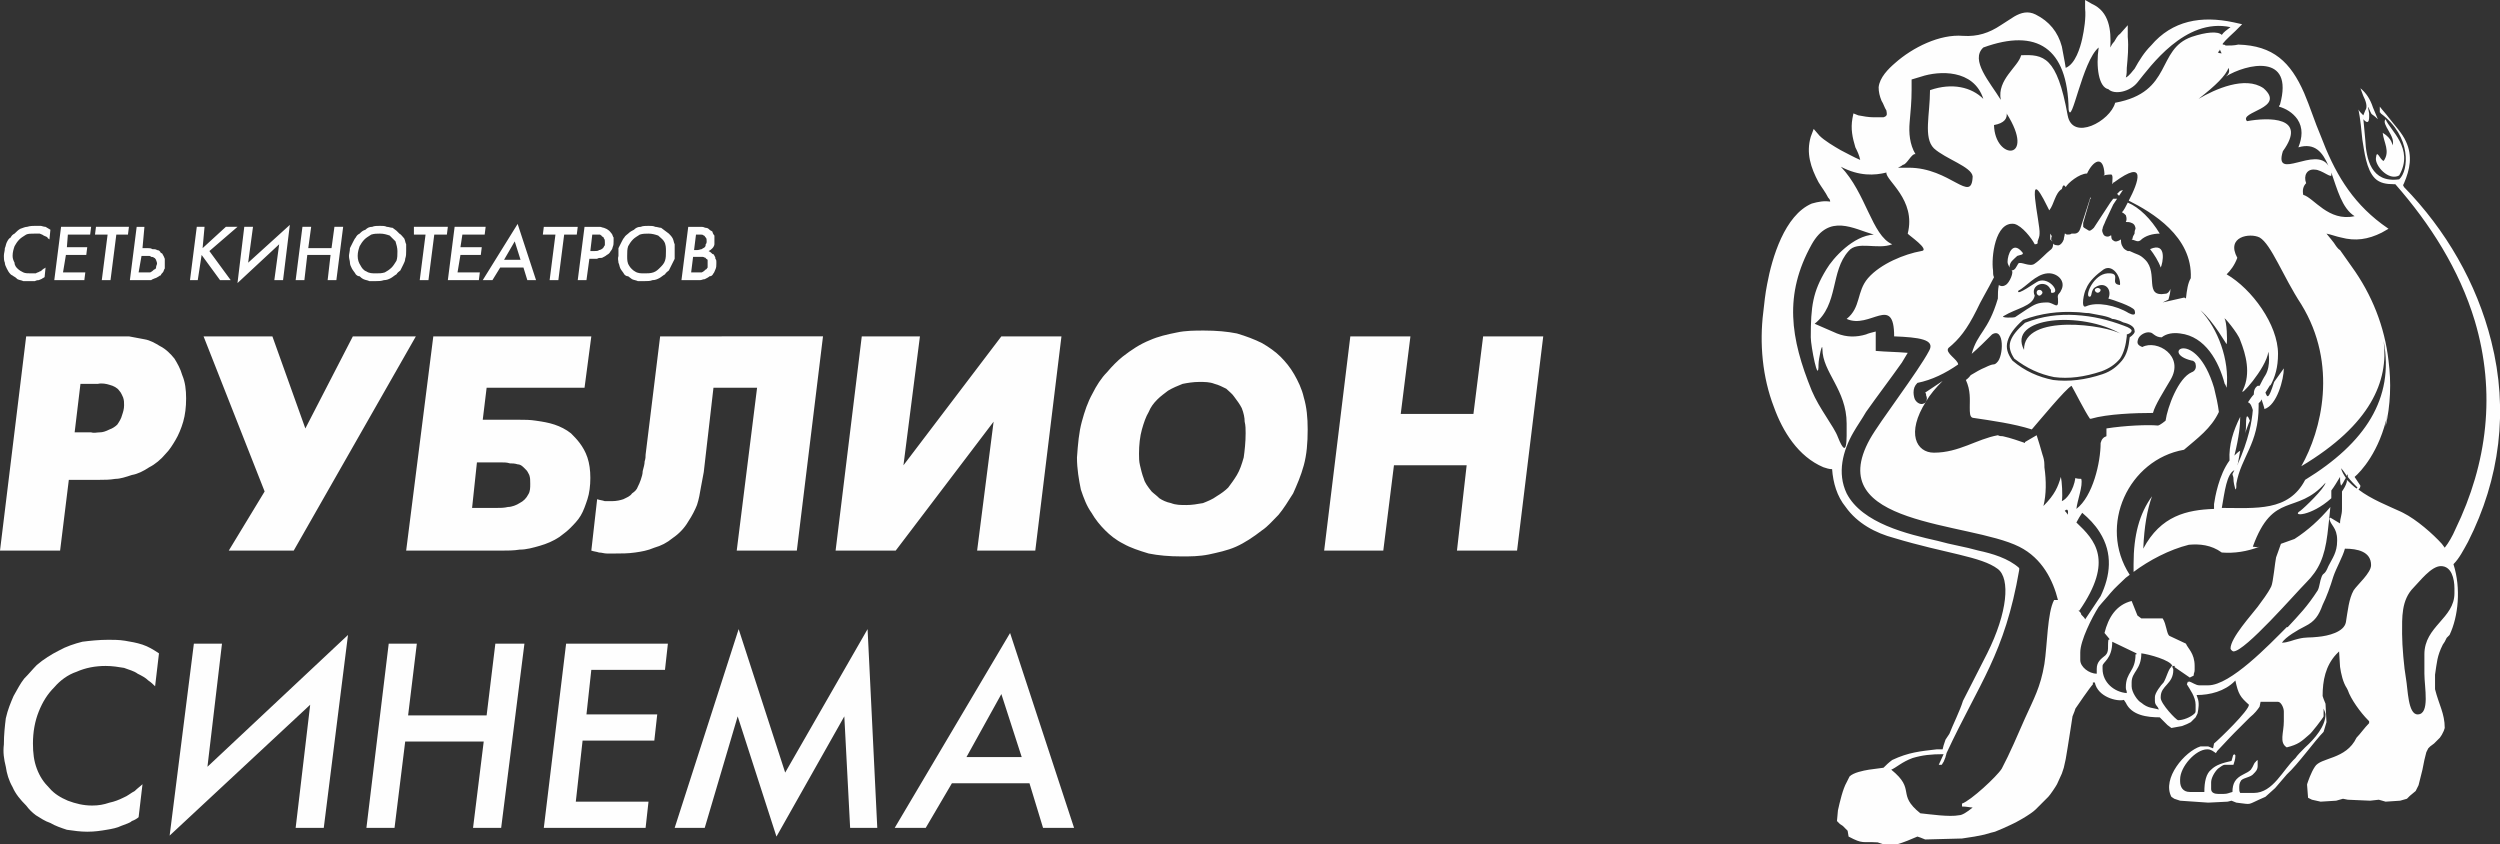 <svg xmlns="http://www.w3.org/2000/svg" viewBox="0 0 2579 871" shape-rendering="geometricPrecision" text-rendering="geometricPrecision" image-rendering="optimizeQuality" fill-rule="evenodd" clip-rule="evenodd"><rect x="0" y="0" width="2579" height="871" fill="#333333" stroke="none"/><g fill="#fefefe"><path d="M2531 582c6-6 10-14 15-23 33-65 42-136 24-207-15-60-47-115-90-159l-1-2 1-2c6-14 9-28 2-43-4-9-12-17-18-25-3-4-6-7-9-11v6c1 0 1 1 1 1 32 24 29 59 19 68-29 4-34-21-35-41-1-11-2-22-2-21 7 8 6-3 6-6-3-15 1 0 3 1 3 2 5 4 6 5l-5-12c-3-9-7-15-13-20 1 3 2 5 3 8 2 4 5 11 2 15l-2 5c-2-2-4-4-5-6 2 10 3 21 4 31 2 12 4 31 13 40 5 5 12 6 19 6h2c36 41 66 88 82 141 22 74 13 147-20 215-3 7-7 14-11 19-1-1-2-3-3-4-9-10-26-25-40-32l-2-1c-13-6-31-13-44-23 1-1 2-2 2-4l-6-9c6-5 26-26 34-65-1 5-2 9-2 13 5-22 6-45 3-68-4-35-17-68-38-97-4-6-8-11-12-17-2-1-3-3-4-4-3-5-7-9-10-13 5 1 10 3 15 4 15 4 28 2 42-5l7-4-7-5c-32-24-49-54-63-91-6-14-11-30-17-44-14-32-32-49-68-50-4 1-9 1-13 1-1-1-2-1-3-1v-1c3-4 11-11 13-13l7-7-9-2c-33-7-63-2-85 24-7 7-12 15-17 24-2 2-5 7-9 9 1-3 1-7 1-10 1-11 2-21 1-32V26l-8 9c-3 2-4 5-6 8-2 2-3 4-4 6 1-18-1-37-19-45l-7-4v9c1 9-1 22-3 31s-7 26-17 30c0-1-1-5-1-6-1-5-2-11-3-16-4-15-13-26-27-33-8-4-15-2-22 2-5 3-9 6-14 9-12 8-24 12-39 11-24-2-52 12-70 28-7 6-16 15-17 25 0 5 1 9 3 14 2 3 3 7 5 10 0 1 1 4 0 5 0 1-3 2-3 2h-10c-5 0-11-1-16-2l-5-2-1 5c-2 11 0 20 3 30 2 4 4 8 5 13-7-3-14-7-20-10-7-4-17-10-22-15l-6-7-3 8c-5 17 0 32 8 47 3 5 7 10 10 16 1 1 2 2 2 4-6-1-12 0-19 2-28 12-41 56-46 83-2 10-3 20-4 29-4 32-1 67 11 98 9 25 25 51 51 62 3 1 6 2 9 2 1 14 5 28 14 39 12 17 31 27 50 32 53 16 90 19 107 32 13 10 10 45-11 87l-25 49c-3 10-11 26-14 34l-4 6-2 6-1 4h-6c-17 2-29 3-46 11-4 3-6 5-9 8l-15 2c-6 1-16 3-20 7l-2 4-1 2c-4 7-7 20-9 29l-1 11 3 3 3 2 5 5 1 6c15 8 14 5 30 6l6 2h14c7-2 14-5 21-8l3 1 5 2 38-1 13-2 10-2 7-2 4-1c5-2 12-5 16-7 5-2 21-11 26-16l13-13c2-2 8-11 9-13l5-11 2-6 2-9 2-12 3-19 2-13 2-5 1-3c2-3 15-22 18-25v-2h2c3 15 23 20 30 18l2 3c6 13 22 15 35 15l8 8 4 3 11-2 5-2 4-2 5-5 2-4c1-5 2-11 0-16l-1-3c14 0 29-4 39-14l1-1c3 14 5 17 14 25 0 6-30 35-36 40l-1 5-5-2h-8c-16 5-40 33-30 52l3 2 6 2 29 2 20-1 4-1 5 2c18 2 9 3 30-6l10-9 12-14c12-11 29-35 38-44l3-10-1-19-2-5-1-3c0-16 3-31 14-43l3-3 1 16c1 7 3 16 7 22l1 2c3 9 13 23 21 31l1 1v2c-5 5-9 11-13 15-11 23-37 20-43 30-4 6-7 15-8 18v1l1 13 4 2 9 2 16-1 7-2 5 1 23 1 9-1 7 2 15-1 7-2 3-3 6-5 3-6 2-8 2-8 2-10 2-8 2-4 2-2 4-3 6-6 2-3 2-4 1-3c0-15-6-24-10-40v-15c2-13 2-19 8-31l2-3 2-4 3-3c9-19 12-48 4-73zm-457-230c-2 6 0 12 4 18 13 10 26 16 41 19 15 2 31 0 49-6 8-3 14-7 19-13 4-6 6-14 7-23v-2c4-1 5-3 5-4s-2-3-8-5c-16-6-32-10-50-11-17-1-34 1-52 8-8 7-13 13-15 19zm90-50c1 0 3-1 3-3 0-1-2-2-3-2s-3 1-3 2c0 2 2 3 3 3zm-60 3c1 0 3-2 3-3 0-2-2-3-3-3-2 0-3 1-3 3 0 1 1 3 3 3zm-22-5c8-4 18-17 30-18 10-1 20 8 14 18-1 3-4 3-3 8 1 13-4 4-11 4-10 0-13 2-21 7l-12 8c-1 1-16 1-12-1 13-8 30-10 32-21-5-11 11-17 16-7 2 1-1 5 3 4 7-1-4-16-15-12-3 1-23 16-21 10zm105-6c1-9-8-22-17-16-7 5-15 12-18 20-2 3-6 21 0 18 11-5 31-1 44 7 4 2 8 3 6-3-2-4-23-11-27-12 4-9-3-18-13-12-6 3-3 11-7 10-4-2 5-23 19-24 16-1 1 11 13 12zm-70-45c0-1 0-1-1-1 0-7 2-2-1-7v6l2 2zm101 8c4 5 9 13 11 19 2-4 7-27-11-19zm-145 19c0-6 4-8 8-12 2-1 8-1 5-4-10-12-15 3-15 10 0 3 2 5 2 6zm15 85c-1-38 85-26 101-16-42-25-119-18-101 16zm67-38c10 2 19 3 24 6 2 0 5 1 8 2 2 1 4 2 5 2 7 2 10 5 10 8 1 2-2 5-5 7-1 10-3 18-8 24s-11 11-20 14c-18 6-35 8-51 6-15-3-29-9-42-20-5-7-7-13-5-20s7-14 16-22c19-7 37-9 55-8 4 0 8 1 13 1zm100-15c1-9 2-16 5-21 2-43-40-68-64-80 10-19 19-44-15-19-1 0-1 1-2 2 0-5 1-9-1-10-1 0-4 0-8 1l1-1c-1-21-12-14-18-1-8 0-20 10-22 14-2-3-3-2-4 2-7 4-8 16-13 22l-2-4c-24-49-7 18-8 28 0 3-1 5-2 8v2c-1 1-2 1-3 1-3-6-13-19-21-21-20-3-24 35-22 48 0 3 0 5 1 7-6 12-14 25-18 34-10 20-18 30-29 39-4 5 10 12 10 17-13 9-27 16-42 19-3 3-4 6-4 10 0 3 1 7 2 8 2 3 6 5 9 3 1 0 1-1 2-2-21 33-10 53 8 53 26 0 44-14 66-18 2 1 3 1 5 1 9 2 17 5 23 7v-1l12-7c2 6 4 13 6 20 1 3 2 6 2 11v2c2 14 2 28-1 40 12-12 15-20 18-30 1 4 2 19 1 25 5-2 12-11 14-24 1 1 5 1 6 1 2 7-4 22-5 31 17-13 25-48 25-68 1-4 3-6 6-7v-8c19-3 43-4 53-3 2 0 8-5 8-5 2-14 13-44 27-50 3-1 5-4 4-8 0-2-2-4-4-4-34-8 4-35 23 28 2 8 4 17 5 25-8 17-22 27-36 39-57 10-89 78-56 129-1 1-3 2-4 3-5 5-11 10-16 16-4 5-8 9-12 14-7 11-19 35-19 47v8c0 7 9 14 17 14v-5c0-7 4-10 9-14 4-4 2-9 3-16h1v-1l-5-6c4-16 12-29 28-33l6 15 4 3h22c4 6 4 16 7 18 0 0 15 7 17 8 2 5 9 10 9 23v4c0 3-1 3-1 6l-4 2-16-11 1-1h-3c-2-6-24-12-32-13 0 17-10 19-10 30v4c0 6 6 15 10 17 7 6 12 5 18 7-1-4-4-4-4-9v-4c0-4 6-12 9-15 3-5 5-14 8-16 0-1 0-1 1-1 0 3 1 2 1 4 0 15-13 16-13 28v1c0 6 16 23 18 23 5 0 13-3 17-7 1-1 1-2 1-3v-6c0-8-6-16-9-21l1-3v1l1-1c4 1 7 4 11 4h9c23 0 63-42 81-60h1c12-13 20-21 31-38 2-4 2-9 4-14s3-1 7-11c4-8 9-14 9-26v-1c0-13-7-15-8-22l1-1 10 6c0-6 2-8 2-15v-18c2-3 4-6 5-10v-2c3 3 7 7 10 9l1-1c-3-3-7-7-10-11v-3l-1 2c-2-3-4-6-6-8 1 4 3 7 5 10-2 3-3 6-5 8-1-3-1-6-1-9-3 5-6 10-9 14v8c-21 19-42 19-32 13 4-3 25-23 26-29-30 34-54 8-75 66 2 0 4 1 7 0-13 5-26 7-39 6-11-8-23-9-34-8-20 5-41 16-57 28v-8c0-30 6-52 19-70-5 14-8 31-9 54 18-34 45-40 73-41v-5c1-7 5-30 16-45-1-16 4-31 11-45 0 8-1 20-6 40 2-2 4-4 6-5l-2 11c0 2-1 3-1 4 12-27 15-45 16-57-1-3-2-7-5-8 2-3 4-6 6-8 0-4 1-7 4-9h2c2-4 4-8 6-11 6-10 3-25 3-24-2 17-32 50-26 39 8-17 3-36-3-51-2-7-18-26-16-22 2 3 3 22 2 26 0 1-13-23-27-35 18 19 30 51 27 80-1-2-1-3-2-4-6-23-20-49-46-52-7-1-14 0-19 4-7 0-9-5-12-5-4-1-10 2-12 6-2 5-1 7 4 9 15-8 44 9 29 34-7 12-16 26-18 34-18 0-47 1-64 6h-1c-5-7-16-29-19-34-6 3-34 37-41 45-19-6-41-9-61-12-3-1-3-5-3-11 0-8 1-17-4-28 0 0 3-2 5-5 5-3 10-6 15-8 4-2 7-3 8-3 2 0 3-1 4-2 7-6 8-37-5-29-7 7-14 14-21 20 6-22 17-23 27-57 0-5 0-9 1-14 1 1 4 2 7 0 4-2 9-14 6-15 4 0 5-4 7-7s12 4 17 0c6-4 12-11 16-14 3-2 3-5 3-7 0 1 2 2 4 2 3 1 6-3 7-6 0-2 1-4 1-6 1 0 2 1 2 1 2 0 4 0 5-1h3c3 0 5-2 6-5l10-31v-1h1l-1 2-7 24v4l1 1 5 3h-2 3c2-1 3-2 4-3l17-26c1-1 2-3 3-4h4l-4 6-8 17c-1 3-3 6-3 8-1 2 0 4 1 6s5 3 7 1h1c0 2 0 4 2 5 2 2 5 1 8-1 0 3 0 5 2 8 1 2 3 3 5 4h2c8 4 10 3 16 9 14 14-2 39 21 35 2 0 4-2 5-5 0 4-1 7-2 11l-6 3 22-5c1 0 2 1 2 1zm-69-106l-2-2 3-3 3-1-4 6zm-65 26l1 1-1-1zm74-19c12 5 24 17 33 32-7 0-15 2-20 7-3 2-5 0-9-1l1-1c0-2 1-3 2-5 0-1 0-3 1-5 0-2-1-5-4-6-2-1-4-1-6-1 1-2 1-4 0-7-1-1-2-2-4-3 2-2 4-6 6-10zm102 74c26 15 53 52 53 82 0 14-3 24-8 33v-1l-5 8c2 5 3 8 9-11l10-14c0 11-7 38-20 42 0-1-2-7-3-10l-1 2-2 2v3c0 39-18 52-23 80v3c0 1 0 2-1 3-1-4-2-7-2-12 0-1-1-3-1-4l2-4c-8 4-10 22-13 39 35 0 69 4 86-29 62-38 92-84 81-143 5 41-13 86-85 129 21-37 38-105 0-167-19-29-31-62-43-69-10-5-35-1-23 21-3 8-7 13-11 17zm24 151c-2 4-3 8-5 13 1-3 1-7 1-10 0-11 2-8 4-3zm-173 95c-2 3-4 6-6 10 19 18 39 39 3 91h-1c2 1 3 3 3 4 2 2 4 4 4 5l16-24c10-21 13-44-1-66-5-8-11-14-18-20zm-15 2c1-4 0-7-3-4 1 1 2 2 3 4zm-109 298v3c5 0 8 1 11 1-6 5-11 8-14 8-10 2-30-1-40-2-25-20-4-24-30-45 5-2 11-8 22-12 10-3 19-4 32-4l-5 11h3c1-1 1-2 2-3l2-5c0-1 1-3 1-4 34-73 60-102 75-189v-2c-11-10-28-15-42-18-14-4-28-6-42-10-31-7-78-18-94-49-10-21-4-44 7-63 4-7 9-14 13-21 12-17 25-34 37-51 2-3 4-7 6-10-11-1-22-1-33-2v-20c-4 1-8 2-10 3-10 3-20 3-30-1l-23-10c25-20 16-54 35-75 9-11 30-1 45-7-21-9-27-53-53-80 19 10 35 9 47 6-1 8 31 28 22 63 0 1 24 17 14 18-17 3-42 13-55 28-12 14-7 30-22 42 24 11 49-26 49 18 25 1 43 3 36 15-11 21-51 73-61 91-50 90 102 85 154 111 24 12 35 35 40 55h-4c-7 13-7 47-10 66-4 24-11 36-20 56-7 16-16 37-24 52-5 8-32 33-41 36zm-37-415c4-7 10-14 17-21l-18 12c1 1 1 2 1 3 1 2 1 4 0 6zm389-213c-1-5 0-9 3-12-3-8 1-15 9-14 7 0 18 10 17 5v-2c6 17 11 37 24 45-27 6-42-19-53-22zm26-30c-13-21-57 17-47-15 26-36-15-35-37-31-9-10 41-13 17-34-19-13-50 1-67 11 18-14 28-24 31-32 1 3 1 6-3 9 21-13 71-25 56 29-1 1-1 2-1 2 7 2 14 6 19 13 6 9 5 19 1 29 17-5 25 5 31 19zM2292 55c-1 0-3 0-4-1 1-1 2-2 2-3 1 2 1 3 2 4zm0-19c-4-4-16-3-31 2-37 13-19 57-79 68-5 19-44 40-49 13-11-61-25-63-48-62-3 12-25 25-21 46-11-18-32-41-18-54 55-20 87 0 88 64 3 18 14-50 31-64-3 20 0 41 10 43 6 6 22 3 30-7 13-16 49-67 96-57-4 3-7 5-9 8zm-222 80v1c31 49-12 49-13 12 11-2 14-7 13-13zm-24-14c-12-12-32-17-55-9 0 25-7 49 4 60 12 11 39 19 40 29-1 29-23-9-66-9h-11c2-1 4-2 5-3 4 0 9-12 13-11-6-10-7-22-6-33s2-22 2-33V82l10-3c18-6 54-8 64 23zm-113 140c-21-6-46-22-64 10-29 52-22 97 0 151 8 19 23 37 27 48 10 25 9 2 9-14 0-35-25-53-25-77 0-8-4 10-4 16 0 22-8-19-8-28 0-32 2-47 16-70 7-12 28-35 49-36zm271 432l-25-12c0 18-10 21-10 25v3c0 14 12 24 25 25 0-4-1-2-1-6 0-16 10-16 10-34h1v-1zm200-151c-1 10-2 20-3 28-3 24-9 37-22 50-11 11-63 71-75 71-1 0-3-2-3-3 0-11 22-35 28-43 5-7 10-13 14-21 2-4 4-26 5-30 1-3 3-8 5-14 5-2 9-3 14-5 14-9 26-20 37-33zm-50 140c6 0 12-3 17-4 8-2 12-1 20-2 11-1 27-5 29-15 2-12 3-24 8-33 4-6 18-18 18-26 0-14-14-17-27-17-2 8-9 20-12 29-3 10-7 21-11 29-4 11-8 17-18 22-8 4-20 11-24 17zm-23 66c-2 3-5 7-10 11l-13 13-3 3c-6 6-14 15-18 19 0 1-1 1-1 2-3-2-5-4-9-4-12 0-28 18-28 31v2c0 6 3 11 10 11h15c0-11 2-19 7-23 5-5 12-7 21-9l2-7v1l1-1c2 3 1 0 1 2 0 3-1 6-2 9h-9c-2 0-4 2-7 4-4 4-7 10-7 14v7c0 4 4 5 7 5h6c4 0 5-1 9-2 0-9 3-14 11-18 4-2 6-3 8-5 3-4 3-7 5-8 0-1 1-1 2-2v6c0 4-2 6-4 8-3 4-10 4-13 7-2 3-2 5-2 8s0 3 1 5h14c20 0 30-24 43-36 2-3 6-7 10-11 10-9 21-22 21-34 0-1-1-4-2-6v8c0 1-13 18-15 19-8 7-11 10-23 13-8-5-3-15-3-27v-10c0-4-3-10-6-10h-18l-1 5zm170-54c0-29 31-37 31-63v-5c0-10-3-23-14-23-10 0-22 16-28 22-13 13-12 31-12 48 0 12 2 35 4 46s2 37 12 37c13 0 7-28 7-42v-20zm-26-494c16-28-10-47-14-58-5 5 11 18 7 27 0 0 0-7-10-13 1 10 8 19 1 29-4-1-7-13-8-3-1 8 13 24 24 18zm-19-59z"/><path d="M0 568h62l9-73h32c5 0 10 0 16-1 5 0 11-2 17-4 6-1 12-4 18-8 6-3 12-8 17-14 4-4 7-9 10-14s6-12 8-19 3-15 3-24-1-17-4-24c-2-7-5-12-8-17-4-5-9-10-15-13-5-3-10-6-16-7-5-1-11-2-16-3H27L0 568zm83-172h18c4-1 9 0 12 1 4 1 8 3 10 6 2 2 3 5 4 7 1 3 1 5 1 8 0 4-1 7-2 10-1 4-3 7-5 10-2 2-5 4-8 5-4 2-7 3-10 3s-6 1-9 0H77l6-50zm127-49l63 160-37 61h67l126-221h-65l-49 95-34-95h-71zm209 221h99c5 0 12 0 18-1 7 0 14-2 21-4s14-5 20-9c4-3 8-6 11-9 4-4 8-8 11-13s5-11 7-17 3-14 3-22-1-15-3-21-5-11-8-15-6-7-9-10c-5-4-11-7-17-9s-12-3-19-4c-6-1-12-1-18-1h-37l4-33h101l7-53H447l-28 221zm68-44l5-47h25c3 0 6 0 9 1 2 0 5 0 8 1 2 0 4 1 6 3l3 3c1 1 2 3 3 5 1 3 1 5 1 9s0 8-2 11c-2 4-5 7-9 9-3 2-8 4-12 4-4 1-8 1-13 1h-24zm194-177l-15 122c0 2 0 4-1 7 0 3-1 6-2 10 0 3-1 6-2 9s-2 5-3 7c-1 3-3 5-6 7-2 3-5 4-9 6-3 1-7 2-12 2h-7c-3-1-5-1-8-2l-6 53c3 1 5 1 8 2 3 0 5 1 8 1h9c6 0 13 0 20-1s13-2 20-5c7-2 13-5 19-10 6-4 12-10 16-17 4-6 7-12 9-17 2-6 3-12 4-18 1-5 2-11 3-16l10-87h45l-21 168h62l27-221H681zm208 0l-27 221h62l101-133-17 133h60l27-221h-62L932 480l17-133h-60zm353-6c-9 0-19 0-28 2-10 2-19 4-28 8-10 4-19 10-28 17-5 4-11 10-16 16-6 6-11 14-15 22-5 9-8 18-11 29s-4 23-5 37c0 12 2 23 4 33 3 9 6 17 11 24 4 7 9 13 14 18s11 10 19 14c7 4 16 7 26 10 10 2 21 3 34 3 9 0 18 0 28-2 9-2 19-4 28-8s18-10 27-17c6-4 11-10 17-16 5-6 10-14 15-22 4-9 8-18 11-29s4-23 4-37c0-12-1-23-4-33-2-9-6-17-10-24s-9-13-14-18-12-10-19-14c-8-4-16-7-26-10-10-2-21-3-34-3zm-18 180c-6 0-11 0-16-2-5-1-9-3-12-5-3-3-6-5-8-7-4-5-7-9-8-13-2-5-3-10-4-14s-1-8-1-12c0-9 1-18 3-25s4-13 7-18c2-5 5-9 9-13 3-3 7-6 11-9 5-3 10-5 15-7 5-1 11-2 17-2s11 0 16 2c4 1 8 3 12 5 3 3 6 5 8 8 3 4 6 8 8 12 2 5 3 10 3 14 1 4 1 8 1 12 0 9-1 18-2 25-2 7-4 13-7 18s-6 9-9 13c-3 3-7 6-12 9-4 3-9 5-14 7-6 1-11 2-17 2zm142 47h61l11-88h75l-10 88h62l27-221h-62l-10 80h-75l10-80h-62l-27 221zM164 674c-6-4-11-7-17-9s-12-3-18-4-12-1-17-1c-10 0-19 1-27 2-8 2-17 5-24 9-8 4-16 9-23 15-4 4-8 9-13 14-4 5-7 11-11 18-3 7-6 14-8 23-1 8-2 17-2 27-1 8 0 15 2 23 1 7 3 14 7 21 3 7 8 13 14 19 3 4 6 7 10 10 5 3 9 6 15 8 5 3 11 5 17 7 7 1 14 2 21 2 8 0 14-1 20-2s11-2 15-4c5-2 9-3 11-5 3-1 6-3 7-4l4-34c-2 2-5 4-8 7-4 2-7 5-12 7-4 2-9 4-14 5-6 2-11 3-18 3-9 0-17-2-25-5-7-3-14-7-19-13-6-6-10-12-13-20s-4-16-4-26c0-12 2-23 6-33s9-18 16-25c6-7 14-13 23-16 9-4 19-6 30-6 7 0 13 1 19 2 5 2 10 3 14 6 4 2 8 4 11 7 3 2 5 4 7 6l4-34zm141 180h29l25-199-145 136 15-127h-29l-25 198 145-135-15 127zm125-190h-29l-23 190h29l11-89h81l-11 89h29l24-190h-30l-9 74h-81l9-74zm259 0H584l-23 190h105l3-27h-75l7-63h74l3-27h-73l5-46h76l3-27zm38 190l34-115 40 124 70-124 6 115h28l-10-205-85 148-48-148-66 205h31zm349 0h32l-66-201-119 201h32l27-46h80l14 46zm-79-73l36-65 21 65h-57zM52 237c-2-1-3-2-5-3-2 0-4-1-5-1h-6c-2 0-5 0-8 1-2 0-4 1-7 2-2 1-4 3-6 5-2 1-3 2-4 4-2 1-3 3-4 5s-1 4-2 6c0 3-1 5-1 8 0 2 0 5 1 7 0 2 1 4 2 6s2 4 4 6c1 1 2 1 3 2 2 1 3 2 4 3 2 1 4 1 6 2h12c2-1 3-1 4-1 2-1 3-1 4-2 1 0 1-1 2-1l1-10c-1 1-2 1-3 2s-2 2-3 2c-1 1-3 1-4 2h-5c-3 0-6 0-8-1s-4-2-6-4c-1-1-3-3-3-6-1-2-2-4-2-7 0-4 1-7 2-10 1-2 3-5 5-7s4-3 7-5c2-1 5-1 9-1h5c2 1 3 1 4 2 2 1 3 1 4 2 0 1 1 1 2 2l1-10zm42-3H63l-7 55h31l1-8H65l3-18h21l1-8H69l1-13h23l1-8zm38 8l1-8H99l-1 8h13l-6 47h9l6-47h12zm2 47h22c1-1 2-1 4-2 1 0 2-1 4-2 0 0 1-1 2-1 0-1 1-2 2-3s1-3 2-4v-10c-1-2-1-3-2-4 0-1-1-2-2-2-1-2-2-3-4-3-1-1-3-1-5-1-1-1-3-1-4-1h-6l2-22h-8l-7 55zm12-25h8s1 0 2 1c1 0 2 0 3 1 1 0 1 1 2 2 0 1 1 2 1 4 0 1-1 2-1 4 0 1-1 2-2 2-1 1-2 2-4 3h-12l3-17zm65-30h-8l-7 55h8l4-26 19 26h11l-22-30 29-25h-12l-24 22 2-22zm72 55h9l7-57-43 39 5-37h-9l-7 58 43-40-5 37zm38-55h-9l-7 55h9l3-26h24l-3 26h9l7-55h-9l-3 22h-24l3-22zm71-1c-3 0-6 0-8 1-3 0-5 1-7 3-3 1-4 2-6 4-2 1-3 2-4 4-1 1-2 3-3 5l-3 6c0 3-1 6-1 8 0 3 1 5 1 7s1 4 2 6 3 4 4 6c1 1 2 2 4 2 1 1 2 2 4 3s4 1 6 2h7c3 0 5 0 8-1 3 0 5-1 7-2s4-3 6-4c1-2 3-3 4-4l3-6c1-2 2-4 2-6 1-3 1-5 1-8v-7c-1-2-1-4-2-6-2-2-3-4-5-5l-3-3c-1-1-3-2-4-3-2 0-4-1-6-1-2-1-4-1-7-1zm-4 49c-4 0-7 0-10-2-3-1-5-4-6-6-2-3-3-6-3-10s1-7 2-10c1-2 3-5 5-7s4-3 7-5c3-1 6-1 9-1 4 0 7 1 10 2l6 6c1 3 2 7 2 10 0 4 0 7-1 10-2 3-3 5-5 7s-5 4-7 5c-3 1-6 1-9 1zm73-40l1-8h-35v8h12l-6 47h9l6-47h13zm40-8h-32l-7 55h32l1-8h-23l3-18h21l1-8h-22l2-13h23l1-8zm43 55h9l-19-58-36 58h10l8-13h24l4 13zm-24-21l11-19 6 19h-17zm75-26l1-8h-35l-1 8h13l-6 47h9l6-47h13zm8-8l-7 55h9l3-22h8c1-1 3-1 5-1 2-1 4-2 5-3 2-1 3-2 4-4 1-1 2-3 2-4 1-2 1-4 1-6v-4c-1-1-1-3-2-4s-2-3-4-4c-1-1-2-1-4-2-1 0-3-1-4-1h-16zm8 8h8c1 1 2 1 2 2 1 0 2 1 2 2 1 1 1 2 1 4v3c-1 1-1 2-2 3s-3 2-4 2c-1 1-3 1-5 1h-4l2-17zm58-9c-3 0-6 0-8 1-3 0-5 1-7 3-2 1-4 2-6 4-1 1-3 2-4 4-1 1-2 3-3 5l-3 6v8c-1 3 0 5 0 7 1 2 1 4 2 6s3 4 4 6c1 1 2 2 4 2 1 1 3 2 4 3 2 1 4 1 6 2h7c3 0 6 0 8-1 3 0 5-1 7-2s4-3 6-4c1-2 3-3 4-4l3-6 3-6v-15c-1-2-1-4-2-6s-3-4-4-5-3-2-4-3-3-2-4-3c-2 0-4-1-6-1-2-1-4-1-7-1zm-4 49c-4 0-7 0-10-2-2-1-5-4-6-6-2-3-2-6-2-10s0-7 1-10c1-2 3-5 5-7s4-3 7-5c3-1 6-1 9-1 4 0 7 1 10 2 2 2 5 4 6 6 2 3 2 7 2 10 0 4 0 7-1 10s-3 5-5 7-4 4-7 5-6 1-9 1zm45-48l-7 55h19c2 0 3-1 5-1 2-1 4-2 5-3 2 0 3-1 4-3 1-1 1-2 2-4s1-4 1-6v-2c0-1 0-2-1-3 0-1 0-2-1-3 0-1-1-2-2-2-1-1-2-2-4-3 2-1 3-2 4-3s2-3 2-4v-9c-1-1-2-3-2-4-1-1-2-1-3-2s-2-2-4-2c-1 0-2-1-4-1h-14zm8 8h5c1 0 2 0 3 1 1 0 1 1 2 2s1 2 1 4c0 1 0 2-1 3 0 1 0 2-1 3s-2 1-3 2c-1 0-3 1-5 1h-3l2-16zm-3 23h10c1 0 2 1 3 1 0 1 1 1 2 2v8c-1 1-1 2-2 2-1 1-2 2-4 3h-11l2-16z" fill-rule="nonzero"/></g></svg>